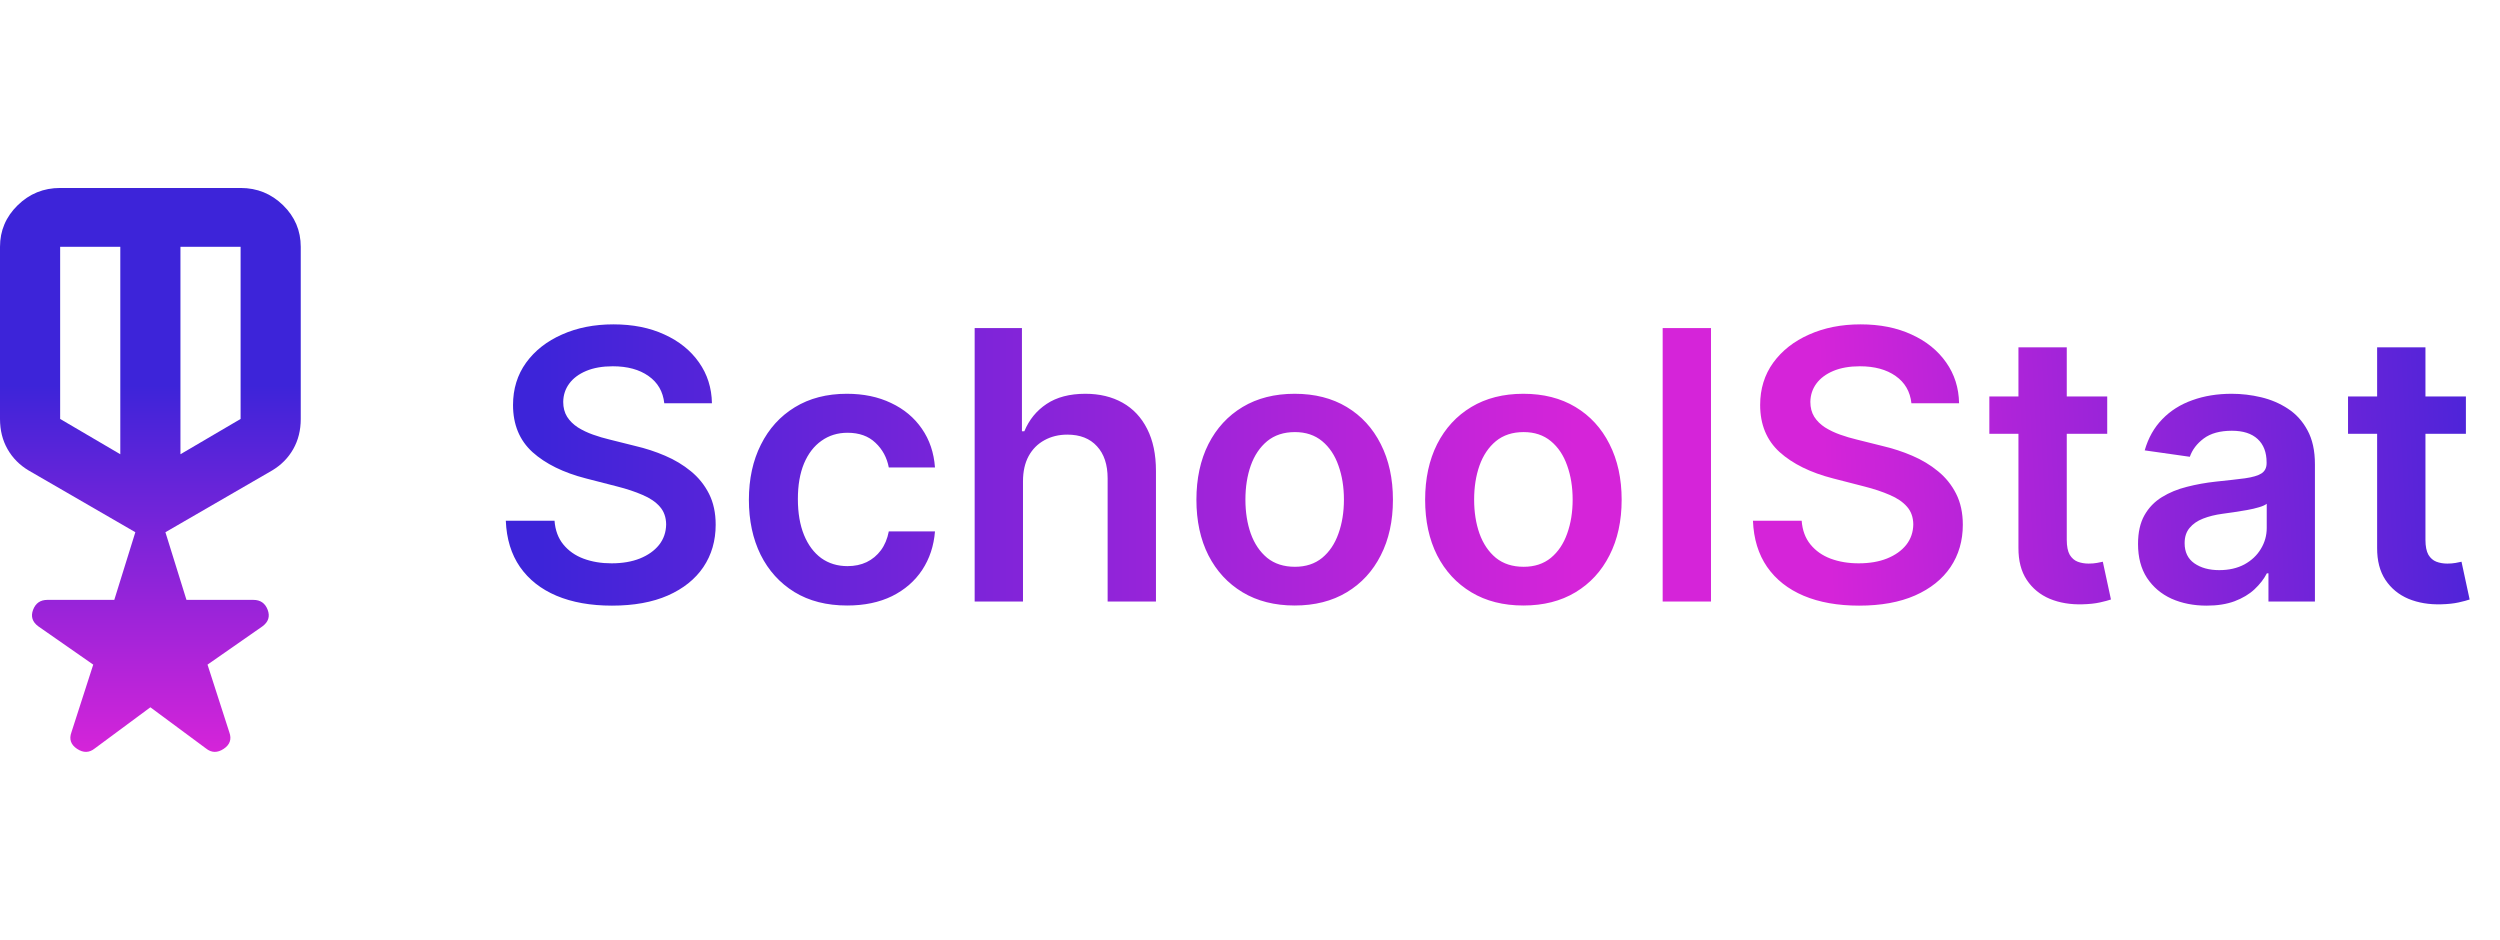 <svg width="133" height="50" viewBox="0 0 133 50" fill="none" xmlns="http://www.w3.org/2000/svg">
<path d="M5.04 39.819C4.747 40.054 4.433 40.06 4.099 39.838C3.766 39.617 3.667 39.323 3.8 38.958L4.96 35.358L2.04 33.323C1.72 33.088 1.627 32.794 1.76 32.442C1.893 32.09 2.147 31.914 2.52 31.914H6.08L7.2 28.314L1.52 25.027C1.04 24.74 0.667 24.362 0.4 23.892C0.133 23.422 0 22.888 0 22.288V13.131C0 12.27 0.314 11.532 0.941 10.919C1.567 10.306 2.32 10 3.2 10H12.8C13.68 10 14.434 10.306 15.061 10.919C15.687 11.532 16 12.27 16 13.131V22.288C16 22.888 15.867 23.422 15.6 23.892C15.333 24.362 14.96 24.74 14.48 25.027L8.8 28.314L9.92 31.914H13.48C13.853 31.914 14.107 32.09 14.24 32.442C14.373 32.794 14.28 33.088 13.96 33.323L11.04 35.358L12.2 38.958C12.333 39.323 12.234 39.617 11.901 39.838C11.567 40.06 11.253 40.054 10.96 39.819L8 37.628L5.04 39.819ZM3.2 13.131V22.288L6.4 24.166V13.131H3.2ZM12.8 13.131H9.6V24.166L12.8 22.288V13.131Z" fill="url(#paint0_linear_8_16)"/>
<path d="M35.34 21.453C35.273 20.833 34.994 20.35 34.501 20.004C34.014 19.659 33.379 19.486 32.598 19.486C32.049 19.486 31.578 19.569 31.185 19.734C30.792 19.9 30.491 20.125 30.283 20.409C30.074 20.693 29.968 21.017 29.963 21.382C29.963 21.685 30.032 21.948 30.169 22.171C30.311 22.393 30.503 22.582 30.744 22.739C30.986 22.89 31.253 23.018 31.547 23.122C31.84 23.226 32.136 23.314 32.435 23.385L33.798 23.726C34.347 23.854 34.876 24.026 35.382 24.244C35.894 24.462 36.35 24.737 36.753 25.068C37.16 25.4 37.482 25.8 37.719 26.268C37.956 26.737 38.074 27.287 38.074 27.916C38.074 28.768 37.856 29.519 37.42 30.168C36.985 30.812 36.355 31.316 35.531 31.68C34.712 32.04 33.72 32.22 32.555 32.22C31.424 32.22 30.441 32.045 29.608 31.695C28.779 31.344 28.131 30.833 27.662 30.16C27.198 29.488 26.947 28.669 26.909 27.703H29.501C29.539 28.21 29.695 28.631 29.97 28.967C30.245 29.303 30.602 29.555 31.043 29.72C31.488 29.886 31.985 29.969 32.534 29.969C33.107 29.969 33.609 29.884 34.04 29.713C34.475 29.538 34.816 29.296 35.062 28.989C35.309 28.676 35.434 28.312 35.439 27.895C35.434 27.516 35.323 27.204 35.105 26.957C34.887 26.706 34.582 26.498 34.189 26.332C33.801 26.162 33.346 26.01 32.825 25.878L31.171 25.452C29.973 25.144 29.026 24.678 28.329 24.053C27.638 23.423 27.293 22.587 27.293 21.546C27.293 20.688 27.525 19.938 27.989 19.294C28.457 18.65 29.094 18.151 29.899 17.796C30.704 17.436 31.616 17.256 32.633 17.256C33.666 17.256 34.57 17.436 35.347 17.796C36.128 18.151 36.741 18.645 37.186 19.28C37.631 19.91 37.861 20.634 37.875 21.453H35.34ZM45.068 32.213C43.979 32.213 43.044 31.974 42.262 31.496C41.486 31.017 40.887 30.357 40.466 29.514C40.049 28.667 39.841 27.691 39.841 26.588C39.841 25.48 40.054 24.502 40.48 23.655C40.906 22.803 41.507 22.14 42.284 21.666C43.065 21.188 43.988 20.949 45.054 20.949C45.939 20.949 46.723 21.112 47.404 21.439C48.091 21.761 48.638 22.218 49.045 22.81C49.452 23.397 49.684 24.083 49.741 24.869H47.284C47.184 24.344 46.948 23.906 46.574 23.555C46.204 23.2 45.709 23.023 45.089 23.023C44.564 23.023 44.102 23.165 43.704 23.449C43.306 23.728 42.996 24.131 42.774 24.656C42.556 25.182 42.447 25.812 42.447 26.546C42.447 27.289 42.556 27.928 42.774 28.463C42.992 28.993 43.297 29.403 43.69 29.692C44.088 29.976 44.554 30.118 45.089 30.118C45.468 30.118 45.806 30.047 46.105 29.905C46.408 29.758 46.661 29.547 46.865 29.273C47.068 28.998 47.208 28.664 47.284 28.271H49.741C49.68 29.043 49.452 29.727 49.059 30.324C48.666 30.916 48.131 31.38 47.454 31.716C46.777 32.047 45.982 32.213 45.068 32.213ZM54.423 25.608V32H51.852V17.454H54.367V22.945H54.494C54.75 22.329 55.145 21.844 55.68 21.489C56.22 21.129 56.907 20.949 57.74 20.949C58.498 20.949 59.158 21.108 59.722 21.425C60.285 21.742 60.721 22.206 61.028 22.817C61.341 23.428 61.497 24.173 61.497 25.054V32H58.926V25.452C58.926 24.718 58.737 24.147 58.358 23.74C57.984 23.328 57.458 23.122 56.781 23.122C56.327 23.122 55.919 23.222 55.56 23.421C55.205 23.615 54.925 23.896 54.722 24.266C54.523 24.635 54.423 25.082 54.423 25.608ZM68.876 32.213C67.811 32.213 66.888 31.979 66.106 31.51C65.325 31.041 64.719 30.385 64.288 29.543C63.862 28.7 63.649 27.715 63.649 26.588C63.649 25.461 63.862 24.474 64.288 23.626C64.719 22.779 65.325 22.121 66.106 21.652C66.888 21.183 67.811 20.949 68.876 20.949C69.942 20.949 70.865 21.183 71.646 21.652C72.428 22.121 73.031 22.779 73.457 23.626C73.888 24.474 74.104 25.461 74.104 26.588C74.104 27.715 73.888 28.7 73.457 29.543C73.031 30.385 72.428 31.041 71.646 31.51C70.865 31.979 69.942 32.213 68.876 32.213ZM68.891 30.153C69.468 30.153 69.951 29.995 70.34 29.678C70.728 29.356 71.017 28.925 71.206 28.385C71.4 27.845 71.497 27.244 71.497 26.581C71.497 25.913 71.4 25.31 71.206 24.77C71.017 24.225 70.728 23.792 70.34 23.47C69.951 23.148 69.468 22.987 68.891 22.987C68.299 22.987 67.806 23.148 67.413 23.47C67.025 23.792 66.734 24.225 66.54 24.77C66.35 25.31 66.256 25.913 66.256 26.581C66.256 27.244 66.35 27.845 66.54 28.385C66.734 28.925 67.025 29.356 67.413 29.678C67.806 29.995 68.299 30.153 68.891 30.153ZM81.044 32.213C79.979 32.213 79.056 31.979 78.275 31.51C77.493 31.041 76.887 30.385 76.456 29.543C76.03 28.7 75.817 27.715 75.817 26.588C75.817 25.461 76.03 24.474 76.456 23.626C76.887 22.779 77.493 22.121 78.275 21.652C79.056 21.183 79.979 20.949 81.044 20.949C82.11 20.949 83.033 21.183 83.814 21.652C84.596 22.121 85.199 22.779 85.625 23.626C86.056 24.474 86.272 25.461 86.272 26.588C86.272 27.715 86.056 28.7 85.625 29.543C85.199 30.385 84.596 31.041 83.814 31.51C83.033 31.979 82.11 32.213 81.044 32.213ZM81.059 30.153C81.636 30.153 82.119 29.995 82.507 29.678C82.896 29.356 83.184 28.925 83.374 28.385C83.568 27.845 83.665 27.244 83.665 26.581C83.665 25.913 83.568 25.31 83.374 24.77C83.184 24.225 82.896 23.792 82.507 23.47C82.119 23.148 81.636 22.987 81.059 22.987C80.467 22.987 79.974 23.148 79.581 23.47C79.193 23.792 78.902 24.225 78.708 24.77C78.518 25.31 78.424 25.913 78.424 26.581C78.424 27.244 78.518 27.845 78.708 28.385C78.902 28.925 79.193 29.356 79.581 29.678C79.974 29.995 80.467 30.153 81.059 30.153ZM91.025 17.454V32H88.454V17.454H91.025Z" fill="url(#paint1_linear_8_16)"/>
<path d="M101.687 21.453C101.621 20.833 101.342 20.35 100.849 20.004C100.361 19.659 99.727 19.486 98.946 19.486C98.396 19.486 97.925 19.569 97.532 19.734C97.139 19.9 96.839 20.125 96.63 20.409C96.422 20.693 96.316 21.017 96.311 21.382C96.311 21.685 96.379 21.948 96.517 22.171C96.659 22.393 96.85 22.582 97.092 22.739C97.334 22.89 97.601 23.018 97.894 23.122C98.188 23.226 98.484 23.314 98.782 23.385L100.146 23.726C100.695 23.854 101.223 24.026 101.73 24.244C102.241 24.462 102.698 24.737 103.1 25.068C103.508 25.4 103.83 25.8 104.066 26.268C104.303 26.737 104.422 27.287 104.422 27.916C104.422 28.768 104.204 29.519 103.768 30.168C103.333 30.812 102.703 31.316 101.879 31.68C101.06 32.04 100.068 32.22 98.903 32.22C97.771 32.22 96.789 32.045 95.956 31.695C95.127 31.344 94.478 30.833 94.01 30.16C93.546 29.488 93.295 28.669 93.257 27.703H95.849C95.887 28.21 96.043 28.631 96.318 28.967C96.592 29.303 96.95 29.555 97.39 29.72C97.835 29.886 98.332 29.969 98.882 29.969C99.455 29.969 99.957 29.884 100.387 29.713C100.823 29.538 101.164 29.296 101.41 28.989C101.656 28.676 101.782 28.312 101.787 27.895C101.782 27.516 101.671 27.204 101.453 26.957C101.235 26.706 100.93 26.498 100.537 26.332C100.148 26.162 99.694 26.01 99.173 25.878L97.518 25.452C96.32 25.144 95.373 24.678 94.677 24.053C93.986 23.423 93.64 22.587 93.64 21.546C93.64 20.688 93.872 19.938 94.336 19.294C94.805 18.65 95.442 18.151 96.247 17.796C97.052 17.436 97.963 17.256 98.981 17.256C100.013 17.256 100.918 17.436 101.694 17.796C102.475 18.151 103.089 18.645 103.534 19.28C103.979 19.91 104.208 20.634 104.223 21.453H101.687ZM112.104 21.091V23.079H105.833V21.091H112.104ZM107.381 18.477H109.952V28.719C109.952 29.064 110.004 29.329 110.109 29.514C110.218 29.694 110.36 29.817 110.535 29.884C110.71 29.95 110.904 29.983 111.117 29.983C111.278 29.983 111.425 29.971 111.558 29.947C111.695 29.924 111.799 29.902 111.87 29.884L112.303 31.893C112.166 31.941 111.969 31.993 111.714 32.05C111.463 32.106 111.155 32.14 110.79 32.149C110.147 32.168 109.567 32.071 109.05 31.858C108.534 31.64 108.125 31.304 107.822 30.849C107.523 30.395 107.377 29.827 107.381 29.145V18.477ZM117.394 32.22C116.703 32.22 116.08 32.097 115.526 31.851C114.977 31.6 114.541 31.231 114.219 30.743C113.902 30.255 113.743 29.654 113.743 28.939C113.743 28.323 113.857 27.814 114.084 27.412C114.311 27.009 114.622 26.688 115.015 26.446C115.408 26.204 115.85 26.022 116.343 25.899C116.84 25.771 117.354 25.679 117.884 25.622C118.523 25.556 119.042 25.497 119.439 25.445C119.837 25.388 120.126 25.303 120.306 25.189C120.49 25.07 120.583 24.888 120.583 24.642V24.599C120.583 24.064 120.424 23.65 120.107 23.357C119.79 23.063 119.333 22.916 118.736 22.916C118.106 22.916 117.607 23.053 117.238 23.328C116.873 23.603 116.627 23.927 116.499 24.301L114.098 23.96C114.288 23.297 114.6 22.743 115.036 22.298C115.471 21.849 116.004 21.512 116.634 21.29C117.264 21.062 117.96 20.949 118.722 20.949C119.248 20.949 119.771 21.01 120.292 21.134C120.812 21.257 121.288 21.46 121.719 21.744C122.15 22.024 122.496 22.405 122.756 22.888C123.021 23.371 123.154 23.974 123.154 24.699V32H120.682V30.501H120.597C120.441 30.805 120.221 31.088 119.936 31.354C119.657 31.614 119.304 31.825 118.878 31.986C118.457 32.142 117.962 32.22 117.394 32.22ZM118.061 30.331C118.578 30.331 119.025 30.229 119.404 30.026C119.783 29.817 120.074 29.543 120.277 29.202C120.486 28.861 120.59 28.489 120.59 28.087V26.801C120.509 26.867 120.372 26.929 120.178 26.986C119.989 27.043 119.775 27.092 119.539 27.135C119.302 27.178 119.068 27.215 118.836 27.249C118.604 27.282 118.402 27.31 118.232 27.334C117.848 27.386 117.505 27.471 117.202 27.59C116.899 27.708 116.66 27.874 116.485 28.087C116.31 28.295 116.222 28.565 116.222 28.896C116.222 29.37 116.395 29.727 116.74 29.969C117.086 30.21 117.526 30.331 118.061 30.331ZM131.186 21.091V23.079H124.915V21.091H131.186ZM126.463 18.477H129.034V28.719C129.034 29.064 129.087 29.329 129.191 29.514C129.3 29.694 129.442 29.817 129.617 29.884C129.792 29.95 129.986 29.983 130.199 29.983C130.36 29.983 130.507 29.971 130.64 29.947C130.777 29.924 130.881 29.902 130.952 29.884L131.385 31.893C131.248 31.941 131.051 31.993 130.796 32.05C130.545 32.106 130.237 32.14 129.873 32.149C129.229 32.168 128.649 32.071 128.132 31.858C127.616 31.64 127.207 31.304 126.904 30.849C126.605 30.395 126.459 29.827 126.463 29.145V18.477Z" fill="url(#paint2_linear_8_16)"/>
<defs>
<linearGradient id="paint0_linear_8_16" x1="8" y1="20.5" x2="8" y2="40" gradientUnits="userSpaceOnUse">
<stop stop-color="#3D24D9"/>
<stop offset="1" stop-color="#D524D9"/>
</linearGradient>
<linearGradient id="paint1_linear_8_16" x1="28.767" y1="13" x2="119.625" y2="13" gradientUnits="userSpaceOnUse">
<stop stop-color="#3D24D9"/>
<stop offset="0.605" stop-color="#D524D9"/>
</linearGradient>
<linearGradient id="paint2_linear_8_16" x1="96.565" y1="15.5" x2="135.787" y2="13.372" gradientUnits="userSpaceOnUse">
<stop stop-color="#D524D9"/>
<stop offset="0.986" stop-color="#3D24D9"/>
</linearGradient>
</defs>
</svg>
